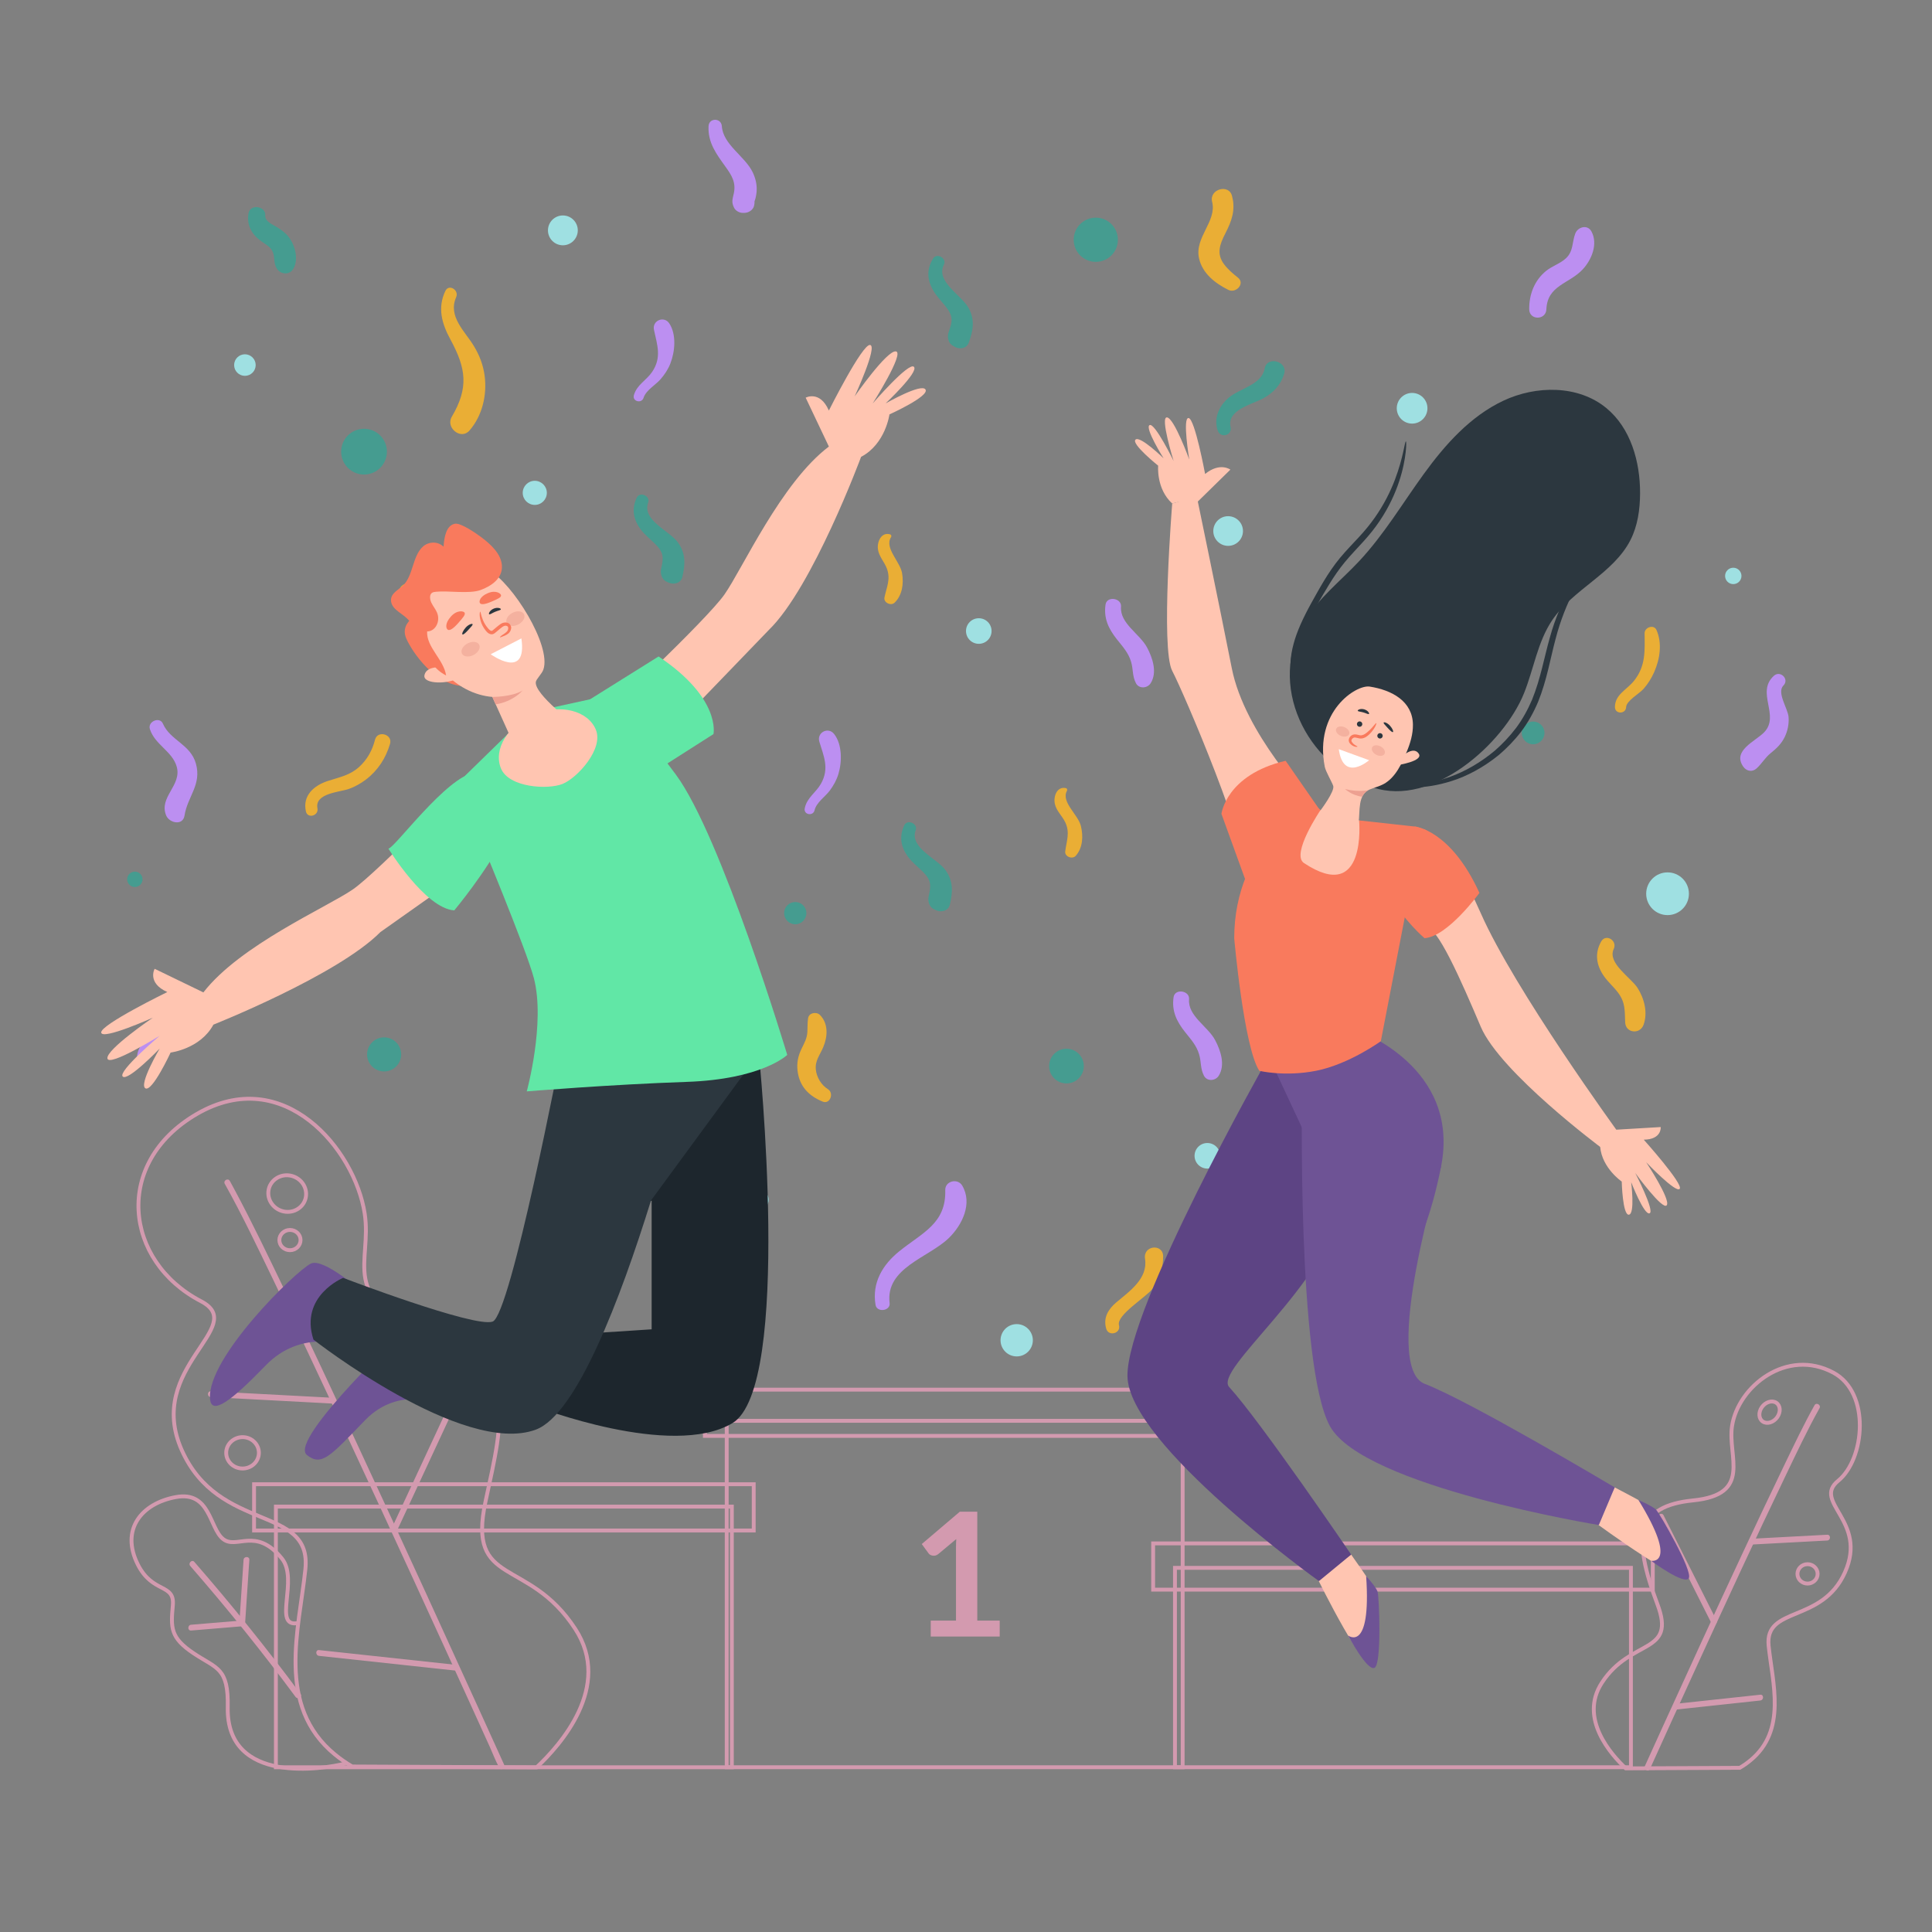 <svg width="500" height="500" viewBox="0 0 500 500" fill="none" xmlns="http://www.w3.org/2000/svg">
<rect x="0" y="0" width="500" height="500" fill="#808080" stroke="none"/>
<g clip-path="url(#clip0)">
<path d="M89.481 456.369C83.881 457.839 58.531 462.039 58.941 441.849C59.151 431.539 56.141 431.909 50.101 427.869C44.061 423.829 44.201 421.249 44.731 415.479C45.261 409.709 39.511 412.499 35.681 404.919C31.101 395.839 36.621 389.069 45.521 387.439C54.431 385.809 54.171 395.419 57.711 398.279C61.251 401.139 66.141 394.989 72.941 403.329C77.381 408.779 70.491 421.209 77.021 420.059" stroke="#D39AAF" stroke-miterlimit="10"/>
<path d="M77.791 438.399C69.091 426.639 59.901 415.249 50.301 404.219C49.671 403.489 48.611 404.559 49.241 405.279C58.761 416.219 67.871 427.499 76.491 439.159C77.061 439.929 78.361 439.179 77.791 438.399Z" fill="#D39AAF"/>
<path d="M63.031 403.679C62.711 408.479 62.391 413.289 62.071 418.089C62.021 418.769 61.981 419.449 61.931 420.129C62.181 419.879 62.431 419.629 62.681 419.379C58.271 419.749 53.861 420.109 49.461 420.479C48.501 420.559 48.501 422.059 49.461 421.979C53.871 421.609 58.281 421.249 62.681 420.879C63.111 420.839 63.401 420.559 63.431 420.129C63.751 415.329 64.071 410.519 64.391 405.719C64.441 405.039 64.481 404.359 64.531 403.679C64.601 402.719 63.101 402.719 63.031 403.679Z" fill="#D39AAF"/>
<path d="M52.001 336.749C32.131 326.389 29.211 300.959 50.901 288.319C73.391 275.209 91.811 297.429 94.381 314.049C96.361 326.869 87.391 335.819 110.721 345.219C134.051 354.619 130.451 366.289 125.651 388.599C120.861 410.919 136.621 402.739 148.881 421.569C158.591 436.499 144.941 451.719 138.861 457.399L91.141 457.169C89.591 456.259 88.111 455.239 86.721 454.099C71.311 441.499 77.431 421.599 79.031 406.099C80.761 389.329 56.651 396.829 47.051 375.309C37.451 353.799 64.641 343.339 52.001 336.749Z" stroke="#D39AAF" stroke-miterlimit="10"/>
<path d="M130.471 456.699C128.551 452.449 126.621 448.209 124.691 443.959C119.941 433.509 115.171 423.069 110.391 412.629C104.291 399.329 98.161 386.039 91.991 372.769C86.031 359.959 80.031 347.159 73.911 334.419C69.591 325.439 65.291 316.419 60.571 307.639C60.211 306.969 59.841 306.289 59.471 305.619C59.001 304.779 57.701 305.529 58.171 306.379C62.681 314.439 66.651 322.819 70.671 331.129C76.691 343.579 82.571 356.089 88.421 368.619C94.671 381.999 100.861 395.409 107.021 408.829C112.051 419.779 117.061 430.749 122.051 441.719C123.651 445.229 125.241 448.739 126.831 452.249C127.571 453.889 128.211 455.659 129.091 457.229C129.131 457.299 129.161 457.379 129.191 457.449C129.571 458.339 130.871 457.579 130.471 456.699Z" fill="#D39AAF"/>
<path d="M86.211 361.749C76.961 361.259 67.721 360.769 58.471 360.279C57.161 360.209 55.861 360.139 54.551 360.069C53.591 360.019 53.591 361.519 54.551 361.569C63.801 362.059 73.041 362.549 82.291 363.039C83.601 363.109 84.901 363.179 86.211 363.249C87.171 363.299 87.171 361.799 86.211 361.749Z" fill="#D39AAF"/>
<path d="M118.181 430.878C107.761 429.758 97.351 428.628 86.931 427.508C85.481 427.348 84.021 427.198 82.571 427.038C81.611 426.938 81.621 428.438 82.571 428.538C92.991 429.658 103.401 430.788 113.821 431.908C115.271 432.068 116.731 432.218 118.181 432.378C119.141 432.488 119.131 430.988 118.181 430.878Z" fill="#D39AAF"/>
<path d="M119.911 355.659C117.811 360.179 115.711 364.689 113.611 369.209C110.281 376.369 106.951 383.539 103.621 390.699C102.851 392.359 102.071 394.029 101.301 395.689C100.901 396.559 102.191 397.319 102.601 396.449C104.701 391.929 106.801 387.419 108.901 382.899C112.231 375.739 115.561 368.569 118.891 361.409C119.661 359.749 120.441 358.079 121.211 356.419C121.611 355.549 120.321 354.789 119.911 355.659Z" fill="#D39AAF"/>
<path d="M70.331 311.529C71.891 313.699 74.941 314.289 77.151 312.829C79.361 311.379 79.881 308.439 78.331 306.259C76.771 304.089 73.721 303.499 71.511 304.959C69.291 306.419 68.771 309.359 70.331 311.529Z" stroke="#D39AAF" stroke-miterlimit="10"/>
<path d="M72.301 320.929C72.301 322.379 73.521 323.549 75.041 323.549C76.551 323.549 77.781 322.379 77.781 320.929C77.781 319.479 76.561 318.309 75.041 318.309C73.531 318.309 72.301 319.489 72.301 320.929Z" stroke="#D39AAF" stroke-miterlimit="10"/>
<path d="M58.541 375.989C58.541 378.229 60.431 380.049 62.771 380.049C65.111 380.049 67.001 378.229 67.001 375.989C67.001 373.749 65.111 371.929 62.771 371.929C60.441 371.939 58.541 373.749 58.541 375.989Z" stroke="#D39AAF" stroke-miterlimit="10"/>
<path d="M475.741 383.209C482.571 377.649 484.211 360.459 474.471 355.239C462.441 348.789 449.841 358.769 448.251 369.049C447.031 376.969 453.621 386.759 438.151 388.309C423.671 389.759 422.291 397.579 428.921 415.119C433.911 428.319 422.141 423.859 414.561 435.499C408.561 444.729 416.991 454.139 420.751 457.649L450.241 457.509C451.201 456.949 452.111 456.319 452.971 455.609C462.501 447.819 458.711 435.519 457.721 425.939C456.651 415.579 471.551 420.209 477.481 406.909C483.441 393.599 468.911 388.769 475.741 383.209Z" stroke="#D39AAF" stroke-miterlimit="10"/>
<path d="M427.001 457.809C431.111 448.719 435.251 439.649 439.401 430.589C446.821 414.409 454.271 398.239 461.981 382.189C464.841 376.229 467.661 370.219 470.891 364.439C471.361 363.599 470.071 362.839 469.591 363.679C466.811 368.649 464.361 373.819 461.881 378.939C458.161 386.639 454.521 394.379 450.901 402.129C443.881 417.169 436.971 432.249 430.091 447.359C428.621 450.589 427.161 453.809 425.701 457.039C425.311 457.929 426.601 458.689 427.001 457.809Z" fill="#D39AAF"/>
<path d="M453.301 399.729C459.001 399.429 464.701 399.129 470.411 398.819C471.231 398.779 472.051 398.729 472.871 398.689C473.831 398.639 473.841 397.139 472.871 397.189C467.171 397.489 461.471 397.789 455.761 398.099C454.941 398.139 454.121 398.189 453.301 398.229C452.341 398.279 452.341 399.779 453.301 399.729Z" fill="#D39AAF"/>
<path d="M433.551 442.459C439.961 441.769 446.371 441.079 452.791 440.389C453.711 440.289 454.641 440.189 455.561 440.089C456.511 439.989 456.521 438.489 455.561 438.589C449.151 439.279 442.741 439.969 436.321 440.659C435.401 440.759 434.471 440.859 433.551 440.959C432.601 441.059 432.591 442.559 433.551 442.459Z" fill="#D39AAF"/>
<path d="M429.221 392.899C433.221 400.829 437.211 408.769 441.211 416.699C441.781 417.839 442.351 418.969 442.931 420.109C443.361 420.969 444.661 420.209 444.231 419.349C440.231 411.419 436.241 403.479 432.241 395.549C431.671 394.409 431.101 393.279 430.521 392.139C430.081 391.279 428.791 392.039 429.221 392.899Z" fill="#D39AAF"/>
<path d="M459.951 366.769C458.991 368.119 457.331 368.629 456.231 367.909C455.131 367.189 455.021 365.519 455.971 364.169C456.931 362.819 458.591 362.309 459.691 363.029C460.791 363.749 460.901 365.419 459.951 366.769Z" stroke="#D39AAF" stroke-miterlimit="10"/>
<path d="M470.401 407.319C470.401 408.699 469.231 409.829 467.791 409.829C466.351 409.829 465.181 408.709 465.181 407.319C465.181 405.939 466.351 404.809 467.791 404.809C469.231 404.809 470.401 405.939 470.401 407.319Z" stroke="#D39AAF" stroke-miterlimit="10"/>
<path d="M422.081 405.759H304.081V457.359H422.081V405.759Z" stroke="#D39AAF" stroke-miterlimit="10"/>
<path d="M427.741 399.429H298.431V411.399H427.741V399.429Z" stroke="#D39AAF" stroke-miterlimit="10"/>
<path d="M189.401 389.909H71.401V457.369H189.401V389.909Z" stroke="#D39AAF" stroke-miterlimit="10"/>
<path d="M195.061 384.119H65.751V396.089H195.061V384.119Z" stroke="#D39AAF" stroke-miterlimit="10"/>
<path d="M306.071 367.708H188.071V457.358H306.071V367.708Z" stroke="#D39AAF" stroke-miterlimit="10"/>
<path d="M311.731 359.639H182.421V371.609H311.731V359.639Z" stroke="#D39AAF" stroke-miterlimit="10"/>
<path d="M258.722 419.407V423.535H240.875V419.407H247.411V400.601C247.411 399.857 247.433 399.091 247.478 398.303L242.838 402.185C242.57 402.393 242.302 402.527 242.035 402.586C241.782 402.631 241.536 402.631 241.298 402.586C241.075 402.542 240.875 402.467 240.696 402.363C240.518 402.244 240.384 402.118 240.295 401.984L238.554 399.597L248.393 391.231H252.922V419.407H258.722Z" fill="#D39AAF"/>
<path d="M214.281 281.889C212.561 280.819 211.361 278.839 211.141 276.839C210.881 274.509 212.221 273.009 213.061 270.989C214.231 268.199 214.401 264.899 212.201 262.669C211.311 261.769 209.371 262.079 209.141 263.479C208.941 264.729 209.021 265.759 208.951 267.019C208.861 268.769 208.161 269.909 207.421 271.459C206.531 273.309 206.161 275.119 206.411 277.159C206.911 281.169 209.321 283.629 212.911 285.099C214.821 285.869 215.901 282.899 214.281 281.889Z" fill="#EAAE35"/>
<path d="M275.841 203.959C273.541 203.469 272.601 206.069 272.981 207.979C273.351 209.839 274.921 211.169 275.701 212.839C276.961 215.549 276.011 217.619 275.681 220.349C275.511 221.719 277.551 222.469 278.411 221.479C280.241 219.389 280.381 216.389 279.731 213.759C279.001 210.779 274.561 207.579 276.121 204.669C276.271 204.409 276.161 204.029 275.841 203.959Z" fill="#EAAE35"/>
<path d="M230.373 138.296C228.119 137.623 226.974 140.139 227.2 142.074C227.419 143.957 228.878 145.409 229.521 147.136C230.56 149.938 229.447 151.926 228.9 154.62C228.621 155.972 230.594 156.883 231.53 155.965C233.522 154.029 233.902 151.05 233.465 148.376C232.976 145.347 228.807 141.802 230.595 139.026C230.765 138.779 230.686 138.391 230.373 138.296Z" fill="#EAAE35"/>
<path d="M289.591 342.949C288.891 340.319 296.681 335.669 298.271 333.529C300.141 331.009 301.021 328.269 301.021 325.149C301.021 321.779 295.781 322.249 296.331 325.779C297.131 330.879 292.331 334.169 288.961 336.999C286.791 338.829 285.471 340.999 286.281 343.859C286.891 345.979 290.161 345.089 289.591 342.949Z" fill="#EAAE35"/>
<path d="M414.371 243.679C412.631 246.779 413.131 249.869 415.171 252.729C416.251 254.239 417.671 255.449 418.771 256.929C420.681 259.499 420.461 261.549 420.591 264.579C420.711 267.389 424.421 267.779 425.351 265.219C426.491 262.089 425.551 258.429 423.801 255.679C422.081 252.979 415.911 249.259 417.631 245.589C418.651 243.409 415.581 241.519 414.371 243.679Z" fill="#EAAE35"/>
<path d="M420.841 182.999C420.901 181.369 424.271 179.499 425.331 178.299C426.481 176.999 427.411 175.509 428.111 173.919C429.591 170.549 430.211 166.479 428.701 163.049C428.021 161.499 425.611 162.349 425.621 163.879C425.661 168.439 425.951 172.319 422.901 176.169C421.081 178.479 417.941 179.719 417.941 182.989C417.941 184.869 420.771 184.859 420.841 182.999Z" fill="#EAAE35"/>
<path d="M82.154 209.172C81.394 205.262 88.004 205.002 90.294 204.172C91.884 203.602 93.364 202.762 94.714 201.742C97.804 199.382 99.854 196.202 100.944 192.502C101.674 190.002 97.684 188.912 97.054 191.432C96.364 194.172 95.034 196.592 92.924 198.502C90.514 200.672 87.844 201.142 84.874 202.102C81.244 203.272 78.234 205.902 79.174 210.012C79.614 211.952 82.534 211.112 82.154 209.172Z" fill="#EAAE35"/>
<path d="M115.261 75.289C113.171 79.669 114.341 83.759 116.571 87.859C120.641 95.349 121.351 100.339 116.911 107.879C115.271 110.669 119.271 113.979 121.501 111.419C124.801 107.619 126.071 102.279 125.431 97.309C125.061 94.439 124.081 91.919 122.581 89.459C120.301 85.709 115.861 81.889 118.051 76.919C118.861 75.059 116.161 73.399 115.261 75.289Z" fill="#EAAE35"/>
<path d="M320.391 71.859C319.111 70.839 317.861 69.789 316.861 68.489C314.721 65.699 315.671 63.229 317.151 60.339C318.771 57.189 319.781 54.349 318.871 50.829C317.381 51.699 315.881 52.569 314.391 53.439C314.671 53.729 314.951 54.019 315.241 54.309C316.941 56.059 319.571 54.229 319.121 52.049C319.041 51.639 318.951 51.239 318.871 50.829C318.181 47.469 312.861 48.879 313.701 52.249C314.961 57.289 309.091 61.429 310.311 66.869C311.201 70.809 314.511 73.329 317.931 75.039C319.861 75.979 322.301 73.379 320.391 71.859Z" fill="#EAAE35"/>
<path d="M303.721 258.058C303.211 261.628 304.471 264.289 306.681 267.079C308.141 268.919 309.631 270.519 310.321 272.829C310.931 274.849 310.601 276.519 311.591 278.409C312.391 279.939 314.561 279.749 315.401 278.409C317.151 275.639 315.921 271.909 314.481 269.189C312.591 265.619 307.371 262.939 307.731 258.609C307.921 256.329 304.051 255.768 303.721 258.058Z" fill="#BC8FF1"/>
<path d="M286.113 156.464C285.603 160.034 286.863 162.694 289.073 165.484C290.533 167.324 292.023 168.924 292.713 171.234C293.323 173.254 292.993 174.924 293.983 176.814C294.783 178.344 296.953 178.154 297.793 176.814C299.543 174.044 298.313 170.314 296.873 167.594C294.983 164.024 289.763 161.344 290.123 157.014C290.313 154.734 286.443 154.174 286.113 156.464Z" fill="#BC8FF1"/>
<path d="M230.231 337.219C229.111 328.119 240.301 325.489 245.541 320.419C249.061 316.999 251.751 311.419 249.011 306.809C247.841 304.859 244.571 305.619 244.631 307.999C244.871 316.669 238.731 318.989 232.741 323.819C228.361 327.349 225.631 332.019 226.591 337.709C226.931 339.749 230.491 339.299 230.231 337.219Z" fill="#BC8FF1"/>
<path d="M183.371 32.659C183.171 36.899 185.361 39.809 187.731 43.109C189.331 45.339 190.511 47.169 189.921 49.989C189.601 51.509 189.221 52.239 189.981 53.769C190.391 54.589 191.411 55.119 192.301 55.099C192.431 55.099 192.571 55.099 192.701 55.089C193.751 55.069 194.941 54.319 195.161 53.219C195.181 53.109 195.201 53.009 195.221 52.899C195.691 50.459 193.031 48.919 191.151 50.529C191.071 50.599 190.981 50.669 190.901 50.739C191.931 50.609 192.961 50.469 193.991 50.339C193.881 50.249 193.771 50.169 193.661 50.079C193.981 51.309 194.301 52.529 194.631 53.759C196.061 50.689 196.331 47.819 194.811 44.619C192.831 40.439 187.121 37.459 186.811 32.649C186.661 30.459 183.471 30.439 183.371 32.659Z" fill="#BC8FF1"/>
<path d="M400.201 80.058C400.451 73.788 406.111 73.489 409.621 69.698C411.961 67.178 413.601 63.078 411.861 59.889C410.841 58.019 408.341 58.709 407.681 60.438C406.811 62.709 407.241 64.999 405.271 66.838C403.801 68.219 401.691 68.838 400.121 70.118C397.101 72.579 395.711 76.219 395.761 80.058C395.791 82.928 400.081 82.918 400.201 80.058Z" fill="#BC8FF1"/>
<path d="M459.061 174.909C454.351 179.229 460.721 185.159 456.581 189.499C454.351 191.829 448.201 194.249 451.171 198.429C452.011 199.609 453.491 199.879 454.601 198.869C455.961 197.639 456.761 196.119 458.241 194.919C459.741 193.709 460.991 192.549 461.861 190.779C462.651 189.159 463.011 187.389 462.881 185.579C462.721 183.349 459.731 179.239 461.561 177.389C463.151 175.779 460.731 173.379 459.061 174.909Z" fill="#BC8FF1"/>
<path d="M38.791 188.689C40.081 192.729 44.571 194.409 45.721 198.369C47.151 203.289 40.991 206.279 43.021 211.079C43.821 212.989 47.321 213.789 47.751 211.079C48.541 206.069 52.231 203.109 50.701 197.619C49.311 192.619 44.031 191.609 42.161 187.279C41.331 185.359 38.161 186.729 38.791 188.689Z" fill="#BC8FF1"/>
<path d="M38.011 273.749C38.141 270.749 42.381 269.189 44.171 267.149C45.861 265.229 47.401 262.529 46.991 259.929C46.821 258.849 45.051 258.629 44.601 259.619C43.921 261.109 43.841 262.759 42.991 264.189C42.011 265.839 40.531 266.859 39.061 268.029C37.121 269.569 35.531 271.149 35.451 273.759C35.391 275.409 37.931 275.399 38.011 273.749Z" fill="#BC8FF1"/>
<path d="M166.551 102.959C167.201 100.949 169.611 99.689 170.951 98.148C172.011 96.918 172.901 95.599 173.491 94.079C174.691 91.028 175.101 86.558 173.221 83.709C171.861 81.638 168.731 82.948 169.251 85.379C170.091 89.288 171.301 92.508 168.771 96.249C167.261 98.469 164.831 99.549 164.051 102.269C163.591 103.889 166.041 104.539 166.551 102.959Z" fill="#BC8FF1"/>
<path d="M210.809 209.692C211.291 207.636 213.589 206.181 214.797 204.536C215.752 203.222 216.53 201.833 216.992 200.27C217.936 197.131 217.976 192.643 215.867 189.957C214.341 188.007 211.33 189.571 212.048 191.949C213.208 195.777 214.68 198.886 212.467 202.822C211.146 205.159 208.813 206.436 208.261 209.211C207.936 210.864 210.431 211.309 210.809 209.692Z" fill="#BC8FF1"/>
<path d="M234.021 213.599C232.661 216.519 233.111 219.189 235.031 221.779C236.081 223.189 237.491 224.289 238.741 225.509C241.031 227.759 241.011 229.099 240.331 231.999C240.061 233.159 240.491 234.749 241.671 235.299C241.861 235.389 242.041 235.469 242.231 235.559C243.591 236.189 245.441 235.759 245.831 234.099C246.591 230.849 246.731 228.029 244.691 225.189C242.471 222.099 235.341 219.479 236.981 214.849C237.601 213.129 234.801 211.919 234.021 213.599Z" fill="#459C90"/>
<path d="M164.785 128.805C163.425 131.725 163.875 134.395 165.795 136.985C166.845 138.395 168.255 139.495 169.505 140.715C171.795 142.965 171.775 144.305 171.095 147.205C170.825 148.365 171.255 149.955 172.435 150.505C172.625 150.595 172.805 150.675 172.995 150.765C174.355 151.395 176.205 150.965 176.595 149.305C177.355 146.055 177.495 143.235 175.455 140.395C173.235 137.305 166.105 134.685 167.745 130.055C168.365 128.335 165.565 127.125 164.785 128.805Z" fill="#459C90"/>
<path d="M241.493 66.895C239.787 69.627 239.907 72.332 241.497 75.137C242.367 76.665 243.632 77.928 244.724 79.292C246.723 81.804 246.539 83.132 245.511 85.927C245.101 87.046 245.334 88.676 246.438 89.366C246.615 89.478 246.784 89.58 246.962 89.692C248.235 90.484 250.124 90.283 250.713 88.683C251.864 85.55 252.347 82.768 250.669 79.7C248.842 76.362 242.085 72.892 244.278 68.497C245.103 66.865 242.472 65.323 241.493 66.895Z" fill="#459C90"/>
<path d="M318.471 110.509C317.441 106.059 324.121 104.629 326.931 103.089C329.551 101.649 331.481 99.619 332.341 96.729C333.311 93.459 327.891 92.059 327.301 95.339C326.531 99.619 320.931 100.449 318.011 102.909C315.491 105.029 314.061 108.189 315.141 111.419C315.851 113.529 318.981 112.689 318.471 110.509Z" fill="#459C90"/>
<path d="M64.321 55.179C63.811 58.079 64.991 60.429 67.301 62.199C68.451 63.079 69.961 63.749 70.571 65.139C71.231 66.649 70.711 68.109 71.681 69.569C72.681 71.069 74.941 71.229 75.911 69.569C77.341 67.129 76.381 63.499 74.721 61.339C73.921 60.289 72.871 59.539 71.761 58.839C70.641 58.139 68.551 57.359 68.651 55.759C68.821 53.309 64.751 52.709 64.321 55.179Z" fill="#459C90"/>
<path d="M280.491 275.899C280.491 278.379 278.481 280.389 276.001 280.389C273.521 280.389 271.511 278.379 271.511 275.899C271.511 273.419 273.521 271.409 276.001 271.409C278.481 271.409 280.491 273.419 280.491 275.899Z" fill="#459C90"/>
<path d="M208.691 236.319C208.691 237.909 207.401 239.199 205.811 239.199C204.221 239.199 202.931 237.909 202.931 236.319C202.931 234.729 204.221 233.439 205.811 233.439C207.401 233.439 208.691 234.729 208.691 236.319Z" fill="#459C90"/>
<path d="M396.771 192.619C398.395 192.619 399.711 191.302 399.711 189.679C399.711 188.055 398.395 186.739 396.771 186.739C395.148 186.739 393.831 188.055 393.831 189.679C393.831 191.302 395.148 192.619 396.771 192.619Z" fill="#459C90"/>
<path d="M34.901 229.559C36 229.559 36.891 228.668 36.891 227.569C36.891 226.47 36 225.579 34.901 225.579C33.802 225.579 32.911 226.47 32.911 227.569C32.911 228.668 33.802 229.559 34.901 229.559Z" fill="#459C90"/>
<path d="M103.821 272.879C103.821 275.309 101.851 277.289 99.411 277.289C96.981 277.289 95.001 275.319 95.001 272.879C95.001 270.449 96.971 268.469 99.411 268.469C101.851 268.469 103.821 270.449 103.821 272.879Z" fill="#459C90"/>
<path d="M94.211 122.809C97.481 122.809 100.131 120.158 100.131 116.889C100.131 113.619 97.481 110.969 94.211 110.969C90.942 110.969 88.291 113.619 88.291 116.889C88.291 120.158 90.942 122.809 94.211 122.809Z" fill="#459C90"/>
<path d="M289.311 62.049C289.311 65.209 286.751 67.769 283.591 67.769C280.431 67.769 277.871 65.209 277.871 62.049C277.871 58.889 280.431 56.329 283.591 56.329C286.751 56.319 289.311 58.889 289.311 62.049Z" fill="#459C90"/>
<path d="M198.931 310.499C198.931 311.999 197.721 313.209 196.221 313.209C194.721 313.209 193.511 311.999 193.511 310.499C193.511 308.999 194.721 307.789 196.221 307.789C197.721 307.789 198.931 308.999 198.931 310.499Z" fill="#9FE0E2"/>
<path d="M263.121 351.039C265.43 351.039 267.301 349.167 267.301 346.859C267.301 344.55 265.43 342.679 263.121 342.679C260.813 342.679 258.941 344.55 258.941 346.859C258.941 349.167 260.813 351.039 263.121 351.039Z" fill="#9FE0E2"/>
<path d="M315.771 299.119C315.771 300.949 314.291 302.429 312.461 302.429C310.631 302.429 309.151 300.949 309.151 299.119C309.151 297.289 310.631 295.809 312.461 295.809C314.291 295.809 315.771 297.289 315.771 299.119Z" fill="#9FE0E2"/>
<path d="M256.62 163.31C256.62 165.14 255.14 166.62 253.31 166.62C251.48 166.62 250 165.14 250 163.31C250 161.48 251.48 160 253.31 160C255.14 160 256.62 161.48 256.62 163.31Z" fill="#9FE0E2"/>
<path d="M437.091 231.299C437.091 234.349 434.621 236.829 431.561 236.829C428.511 236.829 426.031 234.359 426.031 231.299C426.031 228.249 428.501 225.769 431.561 225.769C434.611 225.769 437.091 228.239 437.091 231.299Z" fill="#9FE0E2"/>
<path d="M448.571 151.169C449.742 151.169 450.691 150.22 450.691 149.049C450.691 147.878 449.742 146.929 448.571 146.929C447.4 146.929 446.451 147.878 446.451 149.049C446.451 150.22 447.4 151.169 448.571 151.169Z" fill="#9FE0E2"/>
<path d="M365.451 109.629C367.644 109.629 369.421 107.852 369.421 105.659C369.421 103.466 367.644 101.689 365.451 101.689C363.259 101.689 361.481 103.466 361.481 105.659C361.481 107.852 363.259 109.629 365.451 109.629Z" fill="#9FE0E2"/>
<path d="M321.681 137.429C321.681 139.549 319.961 141.269 317.841 141.269C315.721 141.269 314.001 139.549 314.001 137.429C314.001 135.309 315.721 133.589 317.841 133.589C319.961 133.599 321.681 135.309 321.681 137.429Z" fill="#9FE0E2"/>
<path d="M141.521 127.549C141.521 129.269 140.131 130.669 138.401 130.669C136.681 130.669 135.281 129.279 135.281 127.549C135.281 125.829 136.671 124.429 138.401 124.429C140.121 124.439 141.521 125.829 141.521 127.549Z" fill="#9FE0E2"/>
<path d="M149.531 59.619C149.531 61.749 147.801 63.479 145.671 63.479C143.541 63.479 141.811 61.749 141.811 59.619C141.811 57.489 143.541 55.759 145.671 55.759C147.811 55.759 149.531 57.489 149.531 59.619Z" fill="#9FE0E2"/>
<path d="M66.171 94.479C66.171 96.019 64.921 97.269 63.381 97.269C61.841 97.269 60.591 96.019 60.591 94.479C60.591 92.939 61.841 91.689 63.381 91.689C64.921 91.689 66.171 92.939 66.171 94.479Z" fill="#9FE0E2"/>
<path d="M107.851 153.309C107.851 154.589 106.821 155.619 105.541 155.619C104.261 155.619 103.231 154.589 103.231 153.309C103.231 152.029 104.261 150.999 105.541 150.999C106.821 150.999 107.851 152.029 107.851 153.309Z" fill="#EAAE35"/>
<path d="M394.407 179.426C396.938 173.144 397.911 166.153 401.687 160.533C407.122 152.444 417.559 148.431 421.97 139.742C423.843 136.053 424.43 131.831 424.45 127.693C424.485 119.505 422.034 110.802 415.71 105.599C408.444 99.621 397.542 99.704 389.031 103.72C380.523 107.737 374.021 115.027 368.492 122.642C362.965 130.256 358.127 138.427 351.689 145.29C346.916 150.378 341.254 154.765 337.659 160.744C327.802 177.131 337.944 197.865 355.344 203.78C370.634 208.976 389.119 192.554 394.407 179.426Z" fill="#2C373F"/>
<path d="M416.189 295.004C414.676 296.249 416.327 295.388 414.126 296.82C414.617 302.319 419.703 305.785 419.703 305.785C419.703 305.785 419.918 314.541 421.552 314.361C423.19 314.184 422.141 305.931 422.141 305.931C422.141 305.931 425.491 314.554 426.906 314.005C428.323 313.458 423.197 303.562 423.197 303.562C423.197 303.562 430.382 313.452 431.369 311.893C432.355 310.335 426.032 300.792 426.032 300.792C426.032 300.792 433.84 308.976 434.721 307.651C435.602 306.329 425.404 294.947 425.404 294.947C430.124 294.895 429.79 291.682 429.79 291.682L418.293 292.363C418.294 292.363 416.885 294.43 416.189 295.004Z" fill="#FFC5B1"/>
<path d="M306.361 129.873C304.394 130.218 305.921 129.566 303.369 130.308C299.176 126.501 299.732 120.515 299.732 120.515C299.732 120.515 292.7 114.877 293.867 113.774C295.039 112.67 301.139 118.612 301.139 118.612C301.139 118.612 296.177 110.728 297.51 110.017C298.844 109.309 303.739 119.312 303.739 119.312C303.739 119.312 300.137 107.782 302.03 108.024C303.922 108.266 307.783 118.934 307.783 118.934C307.783 118.934 305.966 108.013 307.601 108.185C309.234 108.358 311.877 122.665 311.877 122.665C315.728 119.531 318.422 121.537 318.422 121.537L309.996 129.798C309.996 129.799 307.265 129.715 306.361 129.873Z" fill="#FFC5B1"/>
<path d="M354.49 177.691C350.934 177.136 340.087 184.165 342.848 198.438C343.078 199.636 344.643 202.275 345.033 203.365C345.525 204.748 341.689 209.805 341.689 209.805L351.593 212.969C352.016 209.978 351.305 205.605 354.507 204.306C355.703 203.82 356.983 203.511 358.114 202.895C361.164 201.23 362.792 197.586 364.044 194.604C364.979 192.375 365.692 189.979 365.665 187.56C365.6 181.47 360.206 178.585 354.49 177.691Z" fill="#FFC5B1"/>
<path d="M334.656 216.781C334.656 211.644 336.286 209.683 341.677 209.683C347.069 209.683 354.188 211.644 354.188 216.781C354.188 221.92 350.38 228.35 344.986 228.35C339.594 228.35 334.656 221.92 334.656 216.781Z" fill="#FFC5B1"/>
<path d="M338.914 207.194C338.914 207.194 322.148 189.907 318.794 172.973C315.439 156.04 309.741 128.561 309.741 128.561L303.367 130.309C303.367 130.309 300.348 167.86 303.367 173.613C306.386 179.363 323.489 219.303 323.153 229.524L338.914 207.194Z" fill="#FFC5B1"/>
<path d="M368.801 215.563C368.801 215.563 374.503 216.522 383.222 236.332C391.942 256.141 418.77 293.02 418.77 293.02L414.41 297.035C414.41 297.035 388.253 277.548 383.222 265.727C378.193 253.905 371.822 239.207 368.801 239.845C365.785 240.487 353.04 222.911 368.801 215.563Z" fill="#FFC5B1"/>
<path d="M323.914 232.166L316.106 210.618C316.106 210.618 317.31 200.51 332.72 196.887L341.448 209.465L323.914 232.166Z" fill="#F97A5D"/>
<path d="M366.198 213.911C366.198 213.911 375.409 214.687 382.875 231.084C382.875 231.084 374.665 242.418 368.659 242.801C368.659 242.801 346.351 223.732 366.198 213.911Z" fill="#F97A5D"/>
<path d="M340.893 408.366C340.893 408.366 354.189 435.516 355.742 430.489C357.294 425.461 356.782 413.385 355.947 411.662C355.112 409.937 349.676 402.321 349.676 402.321L340.893 408.366Z" fill="#FFC5B1"/>
<path d="M339.876 279.287L327.718 274.639C327.718 274.639 291.633 338.392 291.782 356.082C291.933 373.769 341.343 409.184 341.343 409.184L349.677 402.321C349.677 402.321 326.257 367.889 318.102 358.952C314.025 354.482 343.218 332.584 347.64 311.513C352.062 290.44 339.876 279.287 339.876 279.287Z" fill="#5D4484"/>
<path d="M412.981 394.142C412.981 394.142 437.852 412.475 436.818 407.33C435.781 402.18 429.519 391.671 427.949 390.502C426.377 389.334 417.885 384.937 417.885 384.937L412.981 394.142Z" fill="#FFC5B1"/>
<path d="M372.956 301.863L336.984 281.016C336.984 281.016 335.555 353.436 344.191 369.095C352.825 384.752 413.776 394.674 413.776 394.674L417.885 384.936C417.885 384.936 380.282 362.532 368.737 358.147C357.192 353.761 372.956 301.863 372.956 301.863Z" fill="#6E5395"/>
<path d="M351.532 266.754C351.532 266.754 378.021 276.132 372.956 301.862C367.893 327.593 359.454 332.417 359.454 332.417L344.263 307.492L329.012 274.85L344.263 272.917L351.532 266.754Z" fill="#6E5395"/>
<path d="M338.914 207.194C338.914 207.194 319.413 218.123 319.413 242.817C319.413 242.817 321.891 270.972 325.905 277.125C325.905 277.125 332.432 278.718 340.57 277.125C349.102 275.454 357.36 269.457 357.36 269.457L364.024 234.988L369.209 214.861L366.397 213.933L351.731 212.323C351.731 212.323 353.839 234.232 337.461 223.351C334.012 221.059 341.754 209.636 341.754 209.636L338.914 207.194Z" fill="#F97A5D"/>
<path d="M414.08 142.135C414.003 142.066 413.099 142.886 411.672 144.557C410.251 146.231 408.312 148.776 406.365 152.211C404.411 155.631 402.476 159.971 401.097 165.008C399.668 170.008 398.71 175.629 396.514 181.042C395.373 183.717 393.992 186.206 392.347 188.407C390.686 190.594 388.846 192.514 386.951 194.188C383.079 197.446 379.024 199.686 375.409 200.983C371.797 202.295 368.704 202.884 366.555 203.097C364.407 203.333 363.193 203.369 363.191 203.509C363.185 203.597 364.396 203.782 366.602 203.739C368.807 203.723 372.015 203.302 375.795 202.09C379.577 200.895 383.851 198.685 387.938 195.355C389.94 193.643 391.89 191.663 393.645 189.384C395.384 187.093 396.854 184.475 398.048 181.671C400.336 176.013 401.241 170.343 402.571 165.409C403.843 160.459 405.609 156.198 407.397 152.771C409.172 149.333 410.933 146.728 412.181 144.951C413.437 143.179 414.174 142.218 414.08 142.135Z" fill="#2C373F"/>
<path d="M363.845 114.23C363.544 114.183 363.252 118.209 361 124.162C359.876 127.127 358.202 130.539 355.8 133.959C354.597 135.672 353.217 137.359 351.653 139.04C350.099 140.729 348.409 142.443 346.807 144.368C343.602 148.25 341.396 152.446 339.319 156.149C337.257 159.889 335.614 163.448 334.779 166.63C333.909 169.802 333.857 172.533 334.133 174.345C334.421 176.164 334.874 177.086 334.95 177.061C335.093 177.025 334.859 176.051 334.776 174.287C334.705 172.527 334.929 169.961 335.903 166.961C336.845 163.95 338.538 160.557 340.651 156.896C342.797 153.237 345.022 149.125 348.085 145.426C349.621 143.573 351.291 141.865 352.853 140.134C354.425 138.412 355.855 136.619 357.059 134.824C359.478 131.231 361.093 127.652 362.104 124.556C363.138 121.461 363.578 118.85 363.787 117.05C363.995 115.248 363.939 114.238 363.845 114.23Z" fill="#2C373F"/>
<path d="M351.31 193.206C351.325 193.09 350.66 192.984 350.031 192.245C349.886 192.075 349.741 191.826 349.743 191.681C349.745 191.526 349.854 191.255 350.042 191.099C350.236 190.925 350.45 190.841 350.736 190.87C351.032 190.892 351.389 191.038 351.857 191.108C352.884 191.245 353.684 190.666 354.21 190.196C354.751 189.702 355.163 189.202 355.471 188.753C356.083 187.849 356.274 187.196 356.179 187.147C356.071 187.089 355.703 187.63 355.01 188.388C354.664 188.764 354.23 189.197 353.716 189.613C353.209 190.018 352.587 190.386 351.969 190.288C351.64 190.245 351.257 190.092 350.792 190.061C350.318 190.014 349.791 190.232 349.501 190.558C349.193 190.891 349.02 191.283 349.056 191.748C349.148 192.224 349.4 192.446 349.61 192.654C350.511 193.442 351.339 193.313 351.31 193.206Z" fill="#F97A5D"/>
<path d="M346.478 193.885L354.33 196.741C354.33 196.741 347.668 202.571 346.478 193.885Z" fill="white"/>
<path d="M355.114 193.4C354.8 193.995 355.266 194.857 356.152 195.324C357.038 195.791 358.011 195.687 358.325 195.09C358.638 194.495 358.174 193.633 357.288 193.167C356.401 192.699 355.429 192.804 355.114 193.4Z" fill="#F4B19F"/>
<path d="M345.804 188.626C345.546 189.248 346.09 190.063 347.016 190.445C347.943 190.828 348.903 190.634 349.16 190.011C349.417 189.388 348.874 188.574 347.947 188.192C347.021 187.81 346.061 188.004 345.804 188.626Z" fill="#F4B19F"/>
<path d="M354.099 204.515C354.099 204.515 351.471 205.049 348.121 204.213C348.121 204.213 349.774 205.817 352.47 206.19C352.47 206.189 353.075 205.072 354.099 204.515Z" fill="#EDA091"/>
<path d="M351.414 186.862C351.119 187.112 351.084 187.554 351.334 187.848C351.584 188.143 352.024 188.179 352.32 187.93C352.615 187.68 352.649 187.239 352.4 186.944C352.149 186.649 351.709 186.612 351.414 186.862Z" fill="#2C373F"/>
<path d="M356.692 189.898C356.398 190.148 356.361 190.589 356.61 190.884C356.859 191.179 357.3 191.215 357.597 190.967C357.891 190.718 357.927 190.275 357.677 189.979C357.427 189.684 356.986 189.648 356.692 189.898Z" fill="#2C373F"/>
<path d="M351.383 183.942C351.453 184.166 352.108 184.158 352.828 184.376C353.554 184.572 354.106 184.927 354.285 184.773C354.47 184.645 354.042 183.86 353.057 183.58C352.073 183.294 351.294 183.734 351.383 183.942Z" fill="#2C373F"/>
<path d="M360.499 189.447C360.676 189.317 360.4 188.565 359.728 187.815C359.049 187.048 358.181 186.791 358.09 187.005C357.993 187.214 358.522 187.701 359.118 188.375C359.72 189.047 360.308 189.591 360.499 189.447Z" fill="#2C373F"/>
<path d="M363.46 195.279C363.46 195.279 365.978 193.163 367.188 195.077C368.396 196.991 361.747 197.999 361.747 197.999L363.46 195.279Z" fill="#FFC5B1"/>
<path d="M424.022 388.185C424.022 388.185 427.633 389.755 428.574 390.698C429.517 391.639 438.152 406.553 437.052 408.437C435.953 410.32 427.294 403.927 427.294 403.927C427.294 403.927 434.539 405.297 424.022 388.185Z" fill="#6E5395"/>
<path d="M353.561 407.906C353.561 407.906 356.126 410.679 356.522 411.951C356.916 413.223 357.625 430.441 355.775 431.597C353.927 432.754 348.872 423.253 348.872 423.253C348.872 423.253 354.914 427.987 353.562 407.946" fill="#6E5395"/>
<path d="M106.52 160.135C106.52 160.135 103.751 162.047 105.136 165.236C106.52 168.425 112.591 177.885 120.793 177.566C121.129 177.554 110.461 160.135 110.461 160.135H106.52V160.135Z" fill="#F97A5D"/>
<path d="M93.975 334.525C93.975 334.525 83.719 325.38 80.436 327.018C76.424 329.02 53.464 351.47 54.361 362.047C54.73 366.378 59.783 362.667 68.787 353.346C77.794 344.026 89.135 348.021 89.135 348.021L93.975 334.525Z" fill="#6E5395"/>
<path d="M118.891 349.943L106.511 342.531C106.511 342.531 74.419 372.556 79.433 376.559C83.236 379.595 85.471 376.872 94.476 367.552C103.48 358.232 114.89 363.59 114.89 363.59L118.891 349.943Z" fill="#6E5395"/>
<path d="M194.519 251.167L196.842 284.065L145.304 270.668L194.519 251.167Z" fill="#E0A584"/>
<path d="M145.304 271.799C145.304 271.799 190.385 274.634 196.387 272.636C196.387 272.636 205.199 359.005 189.522 368.323C173.844 377.645 138.665 363.996 138.665 363.996L148.164 345.359L168.643 344.026V310.743L167.174 311.075L145.304 271.799Z" fill="#1D262D"/>
<path d="M88.793 330.713C88.793 330.713 77.455 335.373 81.123 346.69C81.123 346.69 119.831 376.979 138.665 369.988C149.216 366.074 160.552 336.198 168.482 310.674L196.387 272.634C196.387 272.634 183.226 273.293 178.836 273.275C170.445 273.244 145.304 271.799 145.304 271.799C145.304 271.799 132.172 340.366 127.493 342.03C122.814 343.692 88.793 330.713 88.793 330.713Z" fill="#2C373F"/>
<path d="M155.808 185.799C155.808 185.799 182.827 160.503 187.495 153.845C192.163 147.188 202.173 124.889 214.511 115.568L208.507 102.92C208.507 102.92 212.178 100.924 214.511 106.248C214.511 106.248 223.181 88.942 225.182 89.273C227.186 89.606 221.181 102.588 221.181 102.588C221.181 102.588 229.522 90.603 231.856 90.938C234.188 91.271 225.852 104.41 225.852 104.41C225.852 104.41 235.19 93.6 236.523 94.931C237.858 96.263 229.186 104.41 229.186 104.41C229.186 104.41 238.525 99.058 239.526 100.822C240.527 102.587 230.188 107.247 230.188 107.247C230.188 107.247 229.186 114.902 222.85 118.231C222.85 118.231 210.304 152.06 198.963 163.043L162.533 200.828L155.808 185.799Z" fill="#FFC5B1"/>
<path d="M123.558 198.91C123.558 198.91 97.96 225.634 91.245 230.231C84.529 234.826 62.093 244.606 52.639 256.833L40.02 250.724C40.02 250.724 37.986 254.365 43.3 256.744C43.3 256.744 25.878 265.236 26.192 267.238C26.506 269.238 39.57 263.368 39.57 263.368C39.57 263.368 27.484 271.579 27.797 273.91C28.108 276.241 41.35 268.044 41.35 268.044C41.35 268.044 30.433 277.261 31.756 278.604C33.075 279.95 41.32 271.373 41.32 271.373C41.32 271.373 35.871 280.642 37.631 281.657C39.389 282.671 44.155 272.399 44.155 272.399C44.155 272.399 51.834 271.473 55.23 265.178C55.23 265.178 87.339 252.43 98.452 241.216L138.409 212.961L123.558 198.91Z" fill="#FFC5B1"/>
<path d="M133.155 188.26L120.208 200.906L123.49 215.167C123.49 215.167 136.247 245.728 138.176 253.183C141.173 264.776 136.325 282.451 136.325 282.451C136.325 282.451 157.949 280.661 177.626 279.994C197.302 279.329 203.74 273.004 203.74 273.004C203.74 273.004 186.679 216.301 174.902 200.451C163.121 184.603 158.837 179.642 158.837 179.642L141.493 183.425L133.155 188.26Z" fill="#61E7A6"/>
<path d="M171.153 198.583L184.643 189.98C184.643 189.98 186.705 180.764 170.436 169.895L151.359 181.823L171.153 198.583Z" fill="#61E7A6"/>
<path d="M122.936 199.907C115.54 200.943 102.025 219.648 100.518 219.614C100.518 219.614 110.029 235.104 117.565 235.606C117.565 235.606 150.722 196.018 122.936 199.907Z" fill="#61E7A6"/>
<path d="M149.044 187.737C149.044 187.737 138.293 179.721 138.665 176.526C138.761 175.72 140.25 174.413 140.637 173.254C142.721 167.014 132.672 150.934 126.497 147.545C121.639 144.879 123.768 144.644 113.546 150.707C103.323 156.769 109.147 167.253 113.712 172.675C118.028 177.799 122.971 179.996 127.419 180.365L133.742 194.38L149.044 187.737Z" fill="#FFC5B1"/>
<path d="M129.646 198.864C127.612 193.887 131.462 187.617 138.247 184.856C145.031 182.094 152.178 183.89 154.215 188.866C156.246 193.841 149.42 201.321 145.609 202.872C141.798 204.422 131.677 203.837 129.646 198.864Z" fill="#FFC5B1"/>
<path d="M113.713 172.674C113.713 172.674 110.226 172.482 109.839 174.801C109.452 177.12 116.23 177.12 118.749 175.38L113.713 172.674Z" fill="#FFC5B1"/>
<path d="M115.457 174.8C114.794 170.609 110.32 167.494 110.543 163.411C112.688 163.427 114.065 160.776 113.089 158.512C112.704 157.621 112.054 156.858 111.638 155.981C111.223 155.103 111.113 153.954 111.749 153.458C112.05 153.225 112.458 153.183 112.849 153.144C116.029 152.818 121.477 153.77 124.403 152.688C127.19 151.657 130.176 149.651 129.885 146.246C129.632 143.28 127.008 140.874 124.596 139.058C123.215 138.016 119.268 135.292 117.779 135.538C115.506 135.917 114.955 138.942 114.791 141.476C113.201 139.965 110.856 140.209 109.473 141.438C108.09 142.666 107.435 144.619 106.834 146.506C106.23 148.391 105.591 150.35 104.227 151.601C102.956 152.77 100.945 153.654 101.209 155.639C101.522 158.006 104.62 158.848 106.053 160.866C105.7 160.371 105.401 163.531 105.604 164.068C106.215 165.682 107.741 166.751 108.844 167.985C111.195 170.616 112.344 173.265 115.457 174.8Z" fill="#F97A5D"/>
<path d="M134.935 165.219L126.991 169.319C126.991 169.318 136.532 176.231 134.935 165.219Z" fill="white"/>
<path d="M124.006 166.844C124.44 167.666 123.797 168.855 122.571 169.499C121.344 170.145 119.998 169.999 119.565 169.177C119.132 168.355 119.773 167.167 121 166.522C122.227 165.878 123.571 166.022 124.006 166.844Z" fill="#F4B19F"/>
<path d="M135.605 158.937C136.039 159.758 135.396 160.948 134.171 161.591C132.944 162.237 131.598 162.091 131.164 161.269C130.731 160.447 131.373 159.26 132.599 158.614C133.826 157.97 135.172 158.114 135.605 158.937Z" fill="#F4B19F"/>
<path d="M129.389 164.928C129.353 164.881 129.501 164.686 129.845 164.44C130.172 164.186 130.743 163.915 131.166 163.459C131.586 163.017 131.738 162.096 131.094 161.969C130.427 161.74 129.668 162.506 128.799 163.233C128.584 163.411 128.372 163.588 128.16 163.762C127.964 163.941 127.549 164.206 127.119 164.154C126.299 164.021 125.949 163.474 125.635 163.11C125.005 162.303 124.616 161.458 124.402 160.729C123.975 159.252 124.167 158.299 124.269 158.307C124.412 158.3 124.459 159.217 125 160.515C125.273 161.16 125.681 161.892 126.276 162.585C126.565 162.937 126.93 163.264 127.19 163.274C127.299 163.279 127.384 163.243 127.589 163.072C127.798 162.898 128.007 162.721 128.22 162.542C128.658 162.189 129.037 161.832 129.538 161.499C130.025 161.172 130.719 160.964 131.34 161.176C132.005 161.349 132.394 162.121 132.279 162.66C132.204 163.206 131.931 163.61 131.622 163.904C130.967 164.45 130.381 164.582 130.013 164.746C129.636 164.889 129.428 164.979 129.389 164.928Z" fill="#F97A5D"/>
<path d="M127.419 180.365C127.419 180.365 132.486 180.394 135.235 178.705C135.235 178.705 132.91 181.556 128.256 182.294L127.419 180.365Z" fill="#EDA091"/>
<path d="M129.616 157.687C129.57 157.937 128.862 158.014 128.113 158.344C127.354 158.65 126.804 159.104 126.593 158.965C126.377 158.849 126.736 157.947 127.761 157.516C128.786 157.082 129.683 157.45 129.616 157.687Z" fill="#2C373F"/>
<path d="M119.685 164.187C119.494 164.046 119.795 163.232 120.524 162.417C121.262 161.586 122.206 161.308 122.305 161.54C122.411 161.766 121.835 162.294 121.189 163.025C120.532 163.754 119.893 164.342 119.685 164.187Z" fill="#2C373F"/>
<path d="M115.836 162.931C115.425 162.628 115.105 161.327 116.677 159.575C118.263 157.785 120.035 158.101 120.247 158.598C120.476 159.087 119.885 159.781 118.493 161.356C117.081 162.926 116.28 163.265 115.836 162.931Z" fill="#F97A5D"/>
<path d="M124.178 156.031C123.951 155.607 124.201 154.372 126.245 153.513C128.317 152.623 129.699 153.605 129.679 154.114C129.676 154.62 128.896 154.975 127.076 155.758C125.241 156.526 124.424 156.493 124.178 156.031Z" fill="#F97A5D"/>
</g>
<defs>
<clipPath id="clip0">
<rect width="500" height="500" fill="white"/>
</clipPath>
</defs>
</svg>
